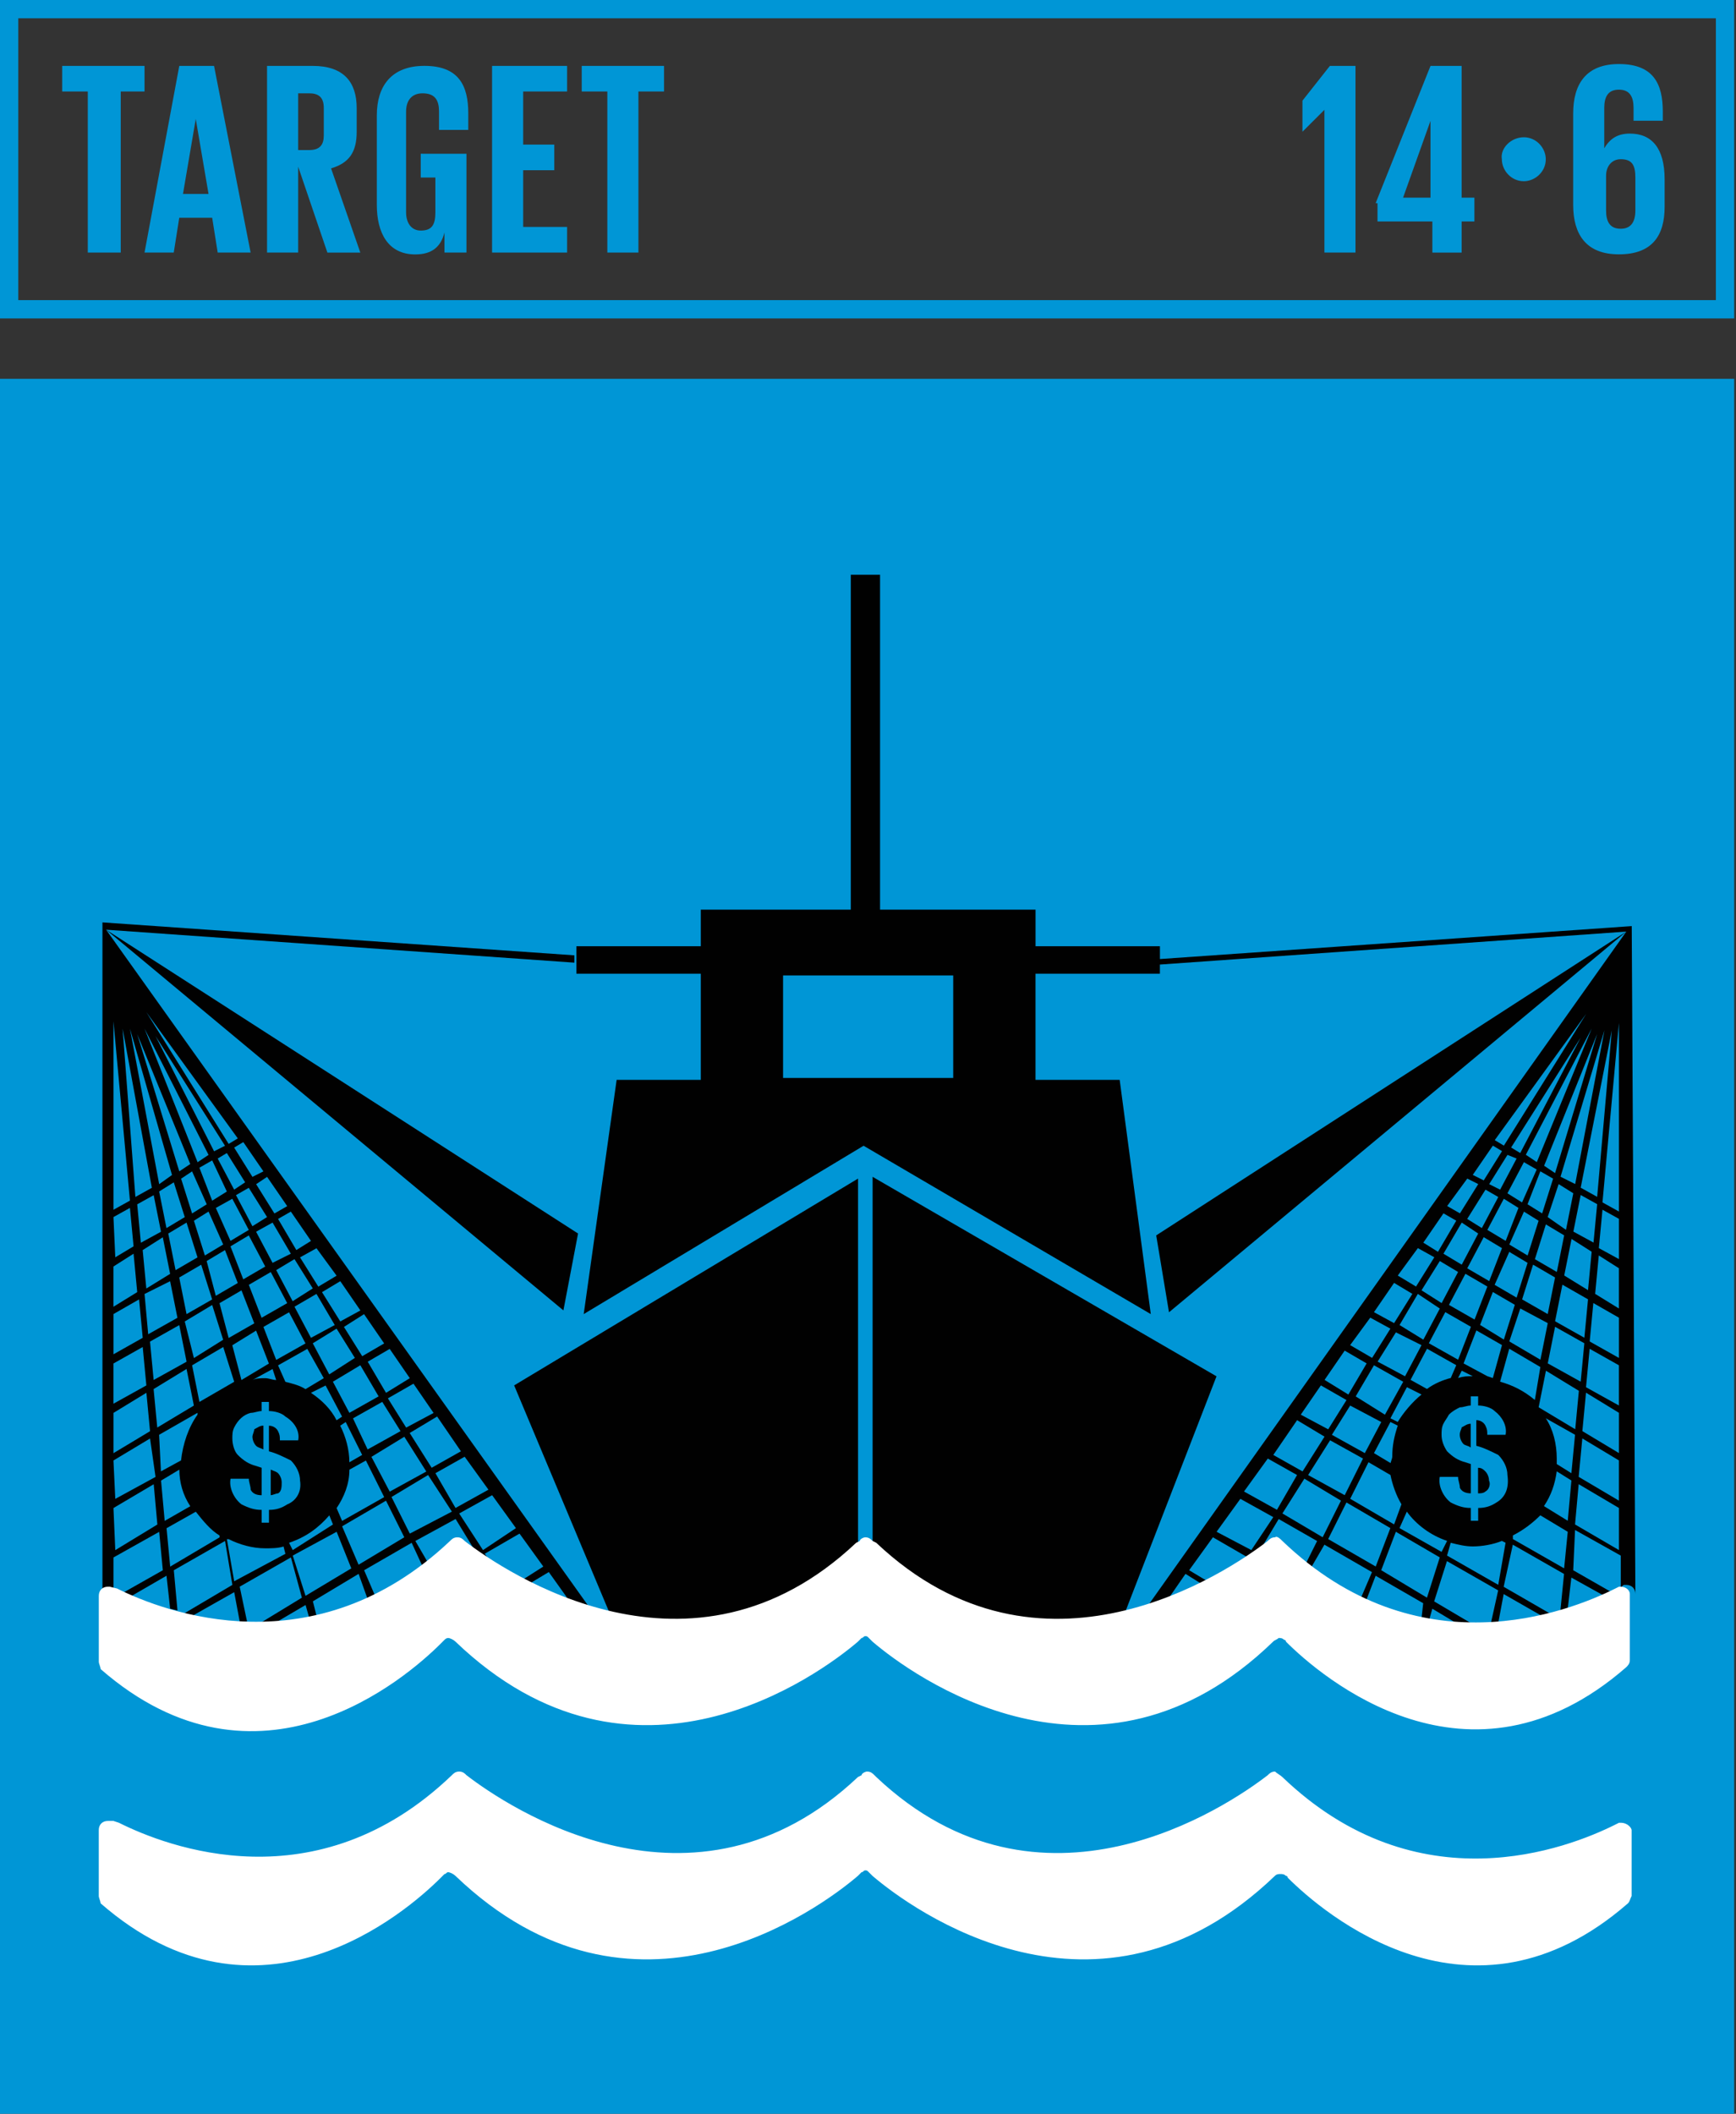 <?xml version="1.0" encoding="UTF-8"?><svg id="Capa_1" xmlns="http://www.w3.org/2000/svg" viewBox="0 0 467 568.37"><rect x="0" y="0" width="467" height="568.37" fill="#333333" stroke="none"/><defs><style>.cls-1{fill:#010101;}.cls-2{fill:#0096d6;}.cls-3{fill:#fff;}</style></defs><path class="cls-2" d="M4.92,80.7H461.59V4.92H4.92V80.7Zm462.08,4.92H0V0H466.51V85.62h.49Z"/><polygon class="cls-2" points="16.73 17.72 38.88 17.72 38.88 24.6 32.48 24.6 32.48 67.91 23.62 67.91 23.62 24.6 16.73 24.6 16.73 17.72"/><path class="cls-2" d="M49.21,52.16h6.89l-3.44-20.18-3.44,20.18Zm-10.33,15.75l9.35-50.19h9.35l9.84,50.19h-8.86l-1.48-9.35h-8.86l-1.48,9.35h-7.87Z"/><path class="cls-2" d="M80.21,24.6v15.75h2.95c2.95,0,3.94-1.48,3.94-3.94v-7.38c0-2.95-1.48-3.94-3.94-3.94h-2.95v-.49Zm0,20.18v23.13h-8.37V17.72h12.3c8.37,0,11.81,4.43,11.81,11.32v6.4c0,5.41-1.97,8.37-6.89,9.84l7.87,22.64h-8.86l-7.87-23.13Z"/><path class="cls-2" d="M113.67,41.34h11.81v26.57h-5.91v-5.41c-.98,3.94-3.44,5.91-7.87,5.91-7.38,0-10.33-5.91-10.33-13.29V31c0-7.87,3.94-13.29,12.79-13.29,9.35,0,11.81,5.41,11.81,12.79v4.43h-7.87v-4.92c0-2.95-.98-4.92-4.43-4.92-2.95,0-4.43,1.97-4.43,4.92v27.07c0,2.95,1.48,4.92,3.94,4.92,2.95,0,3.94-1.48,3.94-4.92v-9.35h-3.94v-6.4h.49Z"/><polygon class="cls-2" points="132.37 17.72 152.55 17.72 152.55 24.6 140.74 24.6 140.74 38.88 149.11 38.88 149.11 45.77 140.74 45.77 140.74 61.02 152.55 61.02 152.55 67.91 132.37 67.91 132.37 17.72"/><polygon class="cls-2" points="156.49 17.72 178.63 17.72 178.63 24.6 171.74 24.6 171.74 67.91 163.38 67.91 163.38 24.6 156.49 24.6 156.49 17.72"/><polygon class="cls-2" points="364.64 17.72 364.64 67.91 356.28 67.91 356.28 29.53 350.37 35.43 350.37 27.07 357.75 17.72 364.64 17.72"/><path class="cls-2" d="M377.44,53.15h7.38v-20.67l-7.38,20.67Zm-7.38,1.48l14.76-36.91h8.37V53.15h3.44v6.4h-3.44v8.37h-7.87v-8.37h-14.76v-4.92h-.49Z"/><path class="cls-2" d="M409.92,36.91c3.44,0,5.91,2.95,5.91,5.91,0,3.44-2.95,5.91-5.91,5.91-3.44,0-5.91-2.95-5.91-5.91-.49-2.95,2.46-5.91,5.91-5.91"/><path class="cls-2" d="M439.93,56.59v-8.86c0-3.44-.98-4.92-3.94-4.92-2.46,0-3.94,1.97-3.94,4.43v9.35c0,2.95,.98,4.92,3.94,4.92,2.46,0,3.94-1.48,3.94-4.92m-16.73-1.48V30.51c0-7.87,3.44-13.29,12.3-13.29,9.35,0,11.81,5.41,11.81,12.79v2.46h-7.87v-3.44c0-2.95-.98-4.92-3.94-4.92s-3.94,1.97-3.94,4.92v10.83c1.48-2.46,3.44-3.94,6.89-3.94,5.91,0,9.35,3.94,9.35,12.3v7.38c0,7.87-3.44,12.79-12.3,12.79s-12.3-5.41-12.3-13.29"/><g><rect class="cls-2" y="101.86" width="466.51" height="466.51"/><path class="cls-1" d="M142.71,425.66l4.92-2.95,4.92,6.89c-3.44-.49-6.4-1.97-9.84-3.94m-11.32-6.4l-.98-1.48,9.35-5.41,6.4,8.86-5.41,3.44c-3.44-1.48-6.4-3.44-9.35-5.41m-7.87-12.3l8.86-4.92,6.4,8.86-8.86,5.91-6.4-9.84Zm-6.4-10.83l7.87-4.43,6.4,8.86-8.86,4.92-5.41-9.35Zm-6.89,16.24l-4.92-9.84,9.84-5.91,6.4,9.84-11.32,5.91Zm-13.78,8.37l-4.43-10.33,11.81-6.89,4.92,9.84-12.3,7.38Zm-14.27,8.37l-3.44-10.83,11.81-6.4,3.94,9.84-12.3,7.38Zm-4.43-14.27c4.43-1.48,7.87-3.94,10.83-7.38l.98,2.46-10.83,6.89-.98-1.97Zm-.49-10.33c-1.48,.98-2.95,1.48-4.92,1.48v3.44h-1.97v-3.44c-1.97,0-3.44-.49-5.41-1.48-1.97-1.48-3.44-4.43-2.95-6.89h4.92c0,.98,.49,1.97,.49,2.95,.49,.98,1.48,1.48,2.95,1.48v-7.38l-1.48-.49c-1.97-.49-3.44-1.48-4.92-2.95-.98-.98-1.48-2.95-1.48-4.43,0-.98,0-1.97,.49-2.95,.98-1.97,2.46-3.44,4.43-3.94,.98,0,1.97-.49,2.95-.49v-2.46h1.97v2.46c1.48,0,3.44,.49,4.43,1.48,2.46,1.48,3.94,3.94,3.44,6.4h-4.92c0-.98,0-1.48-.49-2.46-.49-.98-1.48-1.48-2.46-1.48v6.89c1.97,.49,3.94,1.48,5.91,2.46,1.48,1.48,2.46,3.44,2.46,5.41,.49,2.95-.98,5.41-3.44,6.4m-14.27,20.67l-1.97-11.32h.49c2.95,1.48,6.4,2.46,9.84,2.46,1.48,0,3.44,0,4.92-.49l.49,1.97-13.78,7.38Zm-9.35-48.23l-1.97-9.84,8.37-4.92,2.95,9.35-9.35,5.41Zm-7.87,44.29l-.98-10.33,7.87-4.43c1.97,2.46,3.94,4.92,6.4,6.4v.49l-13.29,7.87Zm-2.46-23.13l4.92-2.95c0,3.44,.98,6.89,2.95,9.84l-6.89,3.94-.98-10.83Zm-10.83,30.51l-1.97-.98v-8.86l12.3-6.89,.98,10.33-11.32,6.4Zm-1.97-23.13l10.83-6.4,.98,10.83-11.32,6.89-.49-11.32Zm0-12.79l9.84-5.91,1.48,10.33-10.83,5.91-.49-10.33Zm0-12.79l8.86-5.41,.98,10.33-9.84,5.91v-10.83Zm0-13.29l7.87-4.43,.98,10.33-8.86,4.92v-10.83Zm0-13.29l6.89-3.94,.98,10.33-7.87,4.43v-10.83Zm0-12.79l5.41-3.44,.98,10.33-6.4,3.94v-10.83Zm0-13.29l4.43-2.46,.98,10.33-4.92,2.95-.49-10.83Zm0-52.65l4.43,48.23-4.43,2.46v-50.69Zm10.33,44.78l-4.43,2.46-3.44-45.27,7.87,42.81Zm5.41-3.44l-3.44,2.46-7.87-41.83,11.32,39.37Zm4.92-2.95l-2.95,1.97-11.32-36.91,14.27,34.94Zm4.92-2.46l-2.95,1.97-14.27-35.92,17.22,33.95Zm7.87-4.43l-2.46,1.48-22.14-35.43,24.6,33.95Zm6.89,8.86l-2.95,1.48-4.92-7.87,2.46-1.48,5.41,7.87Zm6.4,9.35l-3.44,1.97-4.92-7.87,2.95-1.97,5.41,7.87Zm6.4,9.35l-3.94,2.46-4.92-8.37,3.44-1.97,5.41,7.87Zm6.89,9.35l-4.92,2.95-4.92-7.87,4.43-2.46,5.41,7.38Zm6.4,9.35l-5.41,2.95-4.92-7.87,4.92-2.95,5.41,7.87Zm6.4,8.86l-5.91,3.44-4.92-7.87,5.41-3.44,5.41,7.87Zm6.89,9.35l-6.4,3.94-4.92-8.37,5.91-3.44,5.41,7.87Zm6.4,9.35l-7.38,3.94-4.92-7.87,6.89-3.94,5.41,7.87Zm-16.73,11.81l8.86-5.41,5.91,9.35-9.84,5.41-4.92-9.35Zm-5.91,3.44l4.43-2.46,4.92,9.84-11.32,6.4-1.48-3.44c1.97-2.95,3.44-6.4,3.44-10.33m-6.4-22.64l4.43,8.37-1.48,.98c-1.48-2.95-3.94-5.41-6.89-7.38l3.94-1.97Zm-4.92-9.84l4.43,7.87-4.92,2.95c-1.48-.98-3.44-1.48-5.41-1.97l-1.97-4.43,7.87-4.43Zm-8.37,2.95l-3.44-8.86,6.89-3.94,4.43,8.37-7.87,4.43Zm-.98,2.46l.98,2.95c-.98,0-1.97-.49-2.95-.49s-2.46,0-3.44,.49l5.41-2.95Zm-4.43-10.33l3.44,8.86-7.38,4.43-2.46-9.35,6.4-3.94Zm-9.84-7.38l5.91-3.44,3.44,8.86-6.89,3.94-2.46-9.35Zm-9.35,4.92l7.38-4.43,2.95,9.35-7.87,4.92-2.46-9.84Zm-1.48,.98l1.97,9.84-8.86,4.92-.98-10.33,7.87-4.43Zm-2.46-11.81l1.97,9.84-7.87,4.43-.98-10.83,6.89-3.44Zm-1.97-11.81l1.97,9.84-6.4,3.94-.98-10.33,5.41-3.44Zm-.49-1.48l-5.41,2.95-.98-10.33,4.43-2.46,1.97,9.84Zm6.4-3.94l-4.92,2.95-1.97-9.84,3.94-2.46,2.95,9.35Zm5.91-3.44l-3.94,2.46-2.95-9.35,2.95-1.97,3.94,8.86Zm5.41-3.44l-3.94,2.46-3.44-8.86,3.44-1.97,3.94,8.37Zm-3.44-10.83l-15.75-31,18.7,29.53-2.95,1.48Zm5.41,10.33l-4.43-8.37,2.46-1.48,4.92,7.87-2.95,1.97Zm4.92,9.84l-4.43-8.37,3.44-1.97,4.92,7.87-3.94,2.46Zm5.41,9.84l-4.43-8.37,4.43-2.46,4.92,8.37-4.92,2.46Zm-.49,2.46l4.43,8.37-6.89,3.94-3.44-8.86,5.91-3.44Zm-10.83-6.89l4.92-2.95,4.43,8.37-5.91,3.44-3.44-8.86Zm-6.4,3.94l4.92-2.95,3.44,8.86-5.91,3.44-2.46-9.35Zm-1.48,.98l2.95,9.35-6.89,3.94-1.97-9.84,5.91-3.44Zm-.98-1.97l-5.91,3.44-1.97-9.84,4.92-2.95,2.95,9.35Zm4.92-13.29l4.43-2.46,4.43,8.37-4.92,2.95-3.94-8.86Zm1.97,9.84l-4.92,2.95-2.95-9.35,3.94-2.46,3.94,8.86Zm18.7,15.25l-4.43-8.37,4.92-2.95,4.92,7.87-5.41,3.44Zm4.92,9.84l-4.43-8.37,5.91-3.44,4.92,8.37-6.4,3.44Zm4.92,9.84l-4.43-8.37,6.4-3.94,4.92,7.87-6.89,4.43Zm5.41,10.33l-4.43-8.37,7.38-4.43,4.92,8.37-7.87,4.43Zm3.44,11.32l-3.44,1.97c0-3.44-.98-6.89-2.46-9.84l1.48-.98,4.43,8.86Zm-2.46-9.84l7.87-4.43,4.92,7.87-8.86,4.92-3.94-8.37Zm-41.83-1.48v.49c-2.46,3.44-3.94,7.87-4.43,12.3l-5.41,2.95-.49-9.84,10.33-5.91Zm-10.83,3.94l-.98-10.33,8.86-5.41,1.97,9.84-9.84,5.91Zm81.69,6.4l-7.87,4.43-5.91-9.35,7.38-4.43,6.4,9.35Zm39.86,43.3c-1.97-.49-3.44-.98-5.41-1.48L28.54,249.99l123.02,102.36,3.94-20.67L28.54,249.99l125.98,8.86v-1.97l-126.96-8.86v180.11c.49-.49,1.48-.98,1.97-.98h.49l1.48,.49c1.97,.98,4.92,2.46,8.37,3.44l-4.43-1.97,9.35-5.41,.98,8.86,1.97,.49-.98-10.83,13.78-7.87,1.97,11.81-13.29,7.87,2.46,.49,11.32-6.4,1.48,7.87h1.97l-1.97-9.35,13.78-7.87,2.95,10.83-11.32,6.89h3.94l8.37-4.92,.98,3.44,1.97-.49-.98-3.94,12.3-7.38,2.46,6.89,1.97-.98-2.95-6.89,12.79-7.38,2.95,6.4c.49-.49,.98-.98,1.48-.98l-3.44-5.91,10.83-5.91,5.41,8.86c-.98-.98-1.97-1.48-2.95-1.97,10.83,8.37,61.02,42.32,105.31,.49l.49-.49v-98.42l-92.51,55.61,25.59,61.02Z"/><path class="cls-1" d="M435.51,325.77l-4.43-2.46,4.43-48.23v50.69Zm0,12.79l-5.41-2.95,.98-10.33,4.43,2.46v10.83Zm0,13.29l-6.4-3.94,.98-10.33,5.41,3.44v10.83Zm0,13.29l-7.87-4.43,.98-10.33,6.89,3.94v10.83Zm0,12.79l-8.86-4.92,.98-10.33,7.87,4.43v10.83Zm0,12.79l-9.84-5.91,.98-10.33,8.86,5.41v10.83Zm0,12.79l-10.83-6.4,.98-10.33,9.84,5.91v10.83Zm0,13.29l-11.81-6.89,.98-10.83,10.83,6.4v11.32Zm-12.79-20.67l-3.94-2.46v-1.48c0-3.94-.98-7.87-2.95-10.83l7.87,4.43-.98,10.33Zm-.98,12.79l-6.4-3.94c1.97-2.95,2.95-5.91,3.44-9.35l3.94,2.46-.98,10.83Zm-.98,12.79l-13.78-7.87v-.98c2.95-1.48,5.41-3.44,7.38-5.41l7.38,4.43-.98,9.84Zm-17.22-50.19l2.46-8.86,8.37,4.92-1.48,8.86c-2.95-2.46-5.91-3.94-9.35-4.92m-.98,32.48c-1.48,.98-2.95,1.48-4.92,1.48v3.44h-1.97v-3.44c-1.97,0-3.44-.49-5.41-1.48-1.97-1.48-3.44-4.43-2.95-6.89h4.92c0,.98,.49,1.97,.49,2.95,.49,.98,1.48,1.48,2.95,1.48v-7.87l-1.48-.49c-1.97-.49-3.44-1.48-4.92-2.95-.98-1.48-1.48-2.95-1.48-4.43,0-.98,0-1.97,.49-2.95,.49-.98,.98-1.48,1.48-2.46,.98-.98,1.97-1.48,2.95-1.97,.98,0,1.97-.49,2.95-.49v-2.46h1.97v2.46c1.48,0,3.44,.49,4.43,1.48,1.97,1.48,3.44,3.94,2.95,6.4h-4.92c0-.98,0-1.48-.49-2.46-.49-.98-1.48-1.48-2.46-1.48v6.89c1.97,.49,3.94,1.48,5.91,2.46,1.48,1.48,2.46,3.44,2.46,5.41,.49,3.44-.49,5.91-2.95,7.38m.49,22.14l-13.78-7.87,.98-3.44c1.97,.49,3.94,.98,5.91,.98,2.46,0,5.41-.49,7.87-1.48l.98,.49-1.97,11.32Zm-15.25-8.86l-11.32-6.4,1.97-4.43c2.46,3.44,6.4,6.4,10.83,7.87l-1.48,2.95Zm-3.94,12.3l-12.3-7.38,3.94-10.33,11.81,6.89-3.44,10.83Zm-13.78-8.37l-12.79-7.38,4.92-9.84,11.81,6.89-3.94,10.33Zm-14.27-7.87l-10.83-6.4,5.91-9.35,9.84,5.91-4.92,9.84Zm-12.3-7.38l-8.86-4.92,6.4-8.86,7.87,4.43-5.41,9.35Zm-6.89,10.83l-9.35-4.92,6.4-8.86,8.86,4.92-5.91,8.86Zm-.98,1.97c-3.44,2.46-6.89,4.43-10.83,6.4l-4.92-2.95,6.4-8.86,9.35,5.41Zm-21.16,10.83l4.43-6.4,3.94,2.46c-2.46,1.48-5.41,2.95-8.37,3.94m34.45-47.73l7.38,4.43-5.91,9.35-7.87-4.43,6.4-9.35Zm6.4-9.35l6.89,3.94-4.92,7.87-7.38-3.94,5.41-7.87Zm6.4-9.35l5.91,3.44-4.92,8.37-6.4-3.94,5.41-7.87Zm6.89-8.86l5.41,2.95-4.92,7.87-5.91-3.44,5.41-7.38Zm6.4-9.35l4.92,2.95-4.92,7.87-5.41-2.95,5.41-7.87Zm6.4-9.35l4.43,2.46-4.92,7.87-4.92-2.95,5.41-7.38Zm6.89-9.35l3.44,1.97-4.92,8.37-3.94-2.46,5.41-7.87Zm6.4-9.35l2.95,1.48-4.92,7.87-3.44-1.97,5.41-7.38Zm6.89-8.86l2.46,1.48-4.92,7.87-2.95-1.48,5.41-7.87Zm25.1-35.43l-22.14,35.43-2.46-1.48,24.6-33.95Zm-13.29,39.86l-2.95-1.97,17.72-33.95-14.76,35.92Zm4.92,2.95l-2.95-1.97,14.27-35.43-11.32,37.4Zm5.41,2.95l-3.94-1.97,11.81-39.37-7.87,41.34Zm1.48,.98l8.37-42.32-3.94,44.78-4.43-2.46Zm-1.97,11.81l1.97-9.84,4.43,2.46-.98,10.33-5.41-2.95Zm-2.46,11.81l1.97-9.84,5.41,3.44-.98,10.33-6.4-3.94Zm-2.46,12.3l1.97-9.84,6.89,3.94-.98,10.33-7.87-4.43Zm-1.97,11.32l1.97-9.84,7.87,4.43-.98,10.33-8.86-4.92Zm-.49,1.97l8.86,5.41-.98,10.33-9.84-5.91,1.97-9.84Zm-6.89-16.73l7.38,3.94-1.97,9.84-8.37-4.92,2.95-8.86Zm-10.83,4.43l3.44-8.86,5.91,3.44-2.95,9.35-6.4-3.94Zm-4.43,10.33l3.44-8.86,6.89,3.94-2.46,8.86-1.48-.49-6.4-3.44Zm-.49,1.97l2.95,1.48c-1.48,0-2.46,0-3.94,.49l.98-1.97Zm-8.86-7.38l4.43-8.37,6.89,3.94-3.44,8.86-7.87-4.43Zm-4.92,9.84l4.43-8.37,7.87,4.43-1.48,3.44c-1.97,.49-4.43,1.48-6.4,2.95l-4.43-2.46Zm-3.44,11.32l-1.97-.98,4.43-8.37,3.94,1.97c-2.46,1.97-4.92,4.92-6.4,7.38m-7.87,10.83l5.91,3.44c.49,2.46,1.48,5.41,2.95,7.87l-1.97,5.41-11.81-6.89,4.92-9.84Zm-1.48-.98l-4.92,9.84-9.84-5.41,5.91-9.35,8.86,4.92Zm4.92-9.84l-4.43,8.37-8.86-4.92,4.92-7.87,8.37,4.43Zm2.95,11.32l-4.92-2.95,4.43-8.37,1.97,.98c-.98,2.95-1.48,5.41-1.48,8.37,0,.49-.49,1.48-.49,1.97h.49Zm2.95-22.14l-4.92,8.86-7.87-4.92,4.92-8.37,7.87,4.43Zm4.92-9.84l-4.43,8.37-7.38-3.94,4.92-7.87,6.89,3.44Zm4.92-9.84l-4.43,8.37-6.4-3.94,4.92-8.37,5.91,3.94Zm4.92-9.84l-4.43,8.37-5.41-3.44,4.92-7.87,4.92,2.95Zm5.41-10.33l-4.43,8.37-4.92-2.95,4.92-8.37,4.43,2.95Zm5.41-9.84l-4.43,8.37-3.94-2.46,4.92-7.87,3.44,1.97Zm4.92-10.33l-4.43,8.37-2.95-1.48,4.92-7.87,2.46,.98Zm.98-1.48l-2.46-1.48,18.7-29.53-16.24,31Zm.49,13.29l-3.94-2.46,4.43-8.37,3.44,1.97-3.94,8.86Zm5.41,2.95l-3.94-2.46,3.44-8.86,3.44,1.97-2.95,9.35Zm1.48,.98l2.95-8.86,3.94,2.46-1.97,9.84-4.92-3.44Zm-3.44,11.32l2.95-9.35,4.92,2.95-1.97,9.84-5.91-3.44Zm-.49,1.48l5.91,3.44-1.97,9.84-6.89-3.94,2.95-9.35Zm-6.4-3.44l4.92,2.95-2.95,9.35-5.91-3.44,3.94-8.86Zm3.94-10.83l3.94,2.46-2.95,9.35-4.92-2.95,3.94-8.86Zm-4.92,7.87l-4.92-2.95,4.43-8.37,3.94,2.46-3.44,8.86Zm-4.92,12.3l-3.44,8.86-6.89-3.94,4.43-8.37,5.91,3.44Zm-5.41-4.92l4.43-8.37,4.92,2.95-3.44,8.86-5.91-3.44Zm-138.28-51.18h-45.77v-27.56h45.77v27.56Zm182.57-40.84h0l-126.96,8.86v-3.44h-33.46v-9.84h-41.83v-90.05h-7.87v90.05h-40.35v9.84h-33.46v7.38h33.46v28.54h-22.64l-8.86,62.99,75.29-45.27,77.26,45.27-8.37-62.99h-22.64v-28.54h33.46v-2.46l125.48-8.86-126.47,81.69,3.44,20.67,123.02-102.36-128.93,181.58c-1.97,.49-3.94,.98-5.91,1.48l24.6-63.48-92.51-53.64v98.42h.49l.49,.49c44.29,41.34,94.48,7.87,105.31-.49l-1.48,.98,4.43-7.38,10.33,5.91-2.95,5.91,1.48,.98,3.44-5.91,12.79,7.38-2.95,6.89,1.48,.49,2.46-6.4,12.79,7.38-.49,4.43,1.97,.49,.98-3.44,7.38,4.43h3.94l-10.83-6.4,3.44-10.83,13.78,7.87-1.97,8.86h1.97l1.48-7.87,10.33,5.91,2.46-.49-12.79-7.38,2.46-11.32,13.78,7.87-.98,9.84,1.97-.49,.98-8.37,8.86,4.92,1.97-.98-10.33-5.91,.49-10.83,12.3,6.89v8.37c.49,0,.49-.49,.98-.49h.49c1.48,0,2.46,.98,2.46,2.46l-.98-179.62Z"/><path class="cls-1" d="M392.69,385.8c0,.98,.49,1.97,.98,2.46s1.48,.49,1.97,.98v-6.4c-.98,0-1.48,.49-2.46,.98,0,.49-.49,.98-.49,1.97"/><path class="cls-1" d="M397.61,394.66v6.89c.49,0,1.48,0,1.97-.49,.98-.49,1.48-1.97,.98-2.95,0-.98-.49-1.97-.98-2.46-.49-.49-.98-.98-1.97-.98"/><path class="cls-1" d="M72.83,395.15v6.89c.49,0,1.48-.49,1.97-.49,.98-.49,.98-1.97,.98-2.95s-.49-1.97-.98-2.46-.98-.49-1.97-.98"/><path class="cls-1" d="M67.91,386.3c0,.98,.49,1.97,.98,2.46,.49,.49,.98,.49,1.97,.98v-6.4c-.98,0-1.48,.49-2.46,.98,0,.49-.49,1.48-.49,1.97"/><path class="cls-3" d="M436,490.13h-.49l-.98,.49c-12.79,6.4-53.15,22.14-89.56-12.79-.49-.49-1.48-.98-1.97-1.48-.98,0-1.48,.49-1.97,.98-10.83,8.37-61.02,42.32-105.31,.49l-.49-.49c-.49-.49-.98-.98-1.97-.98-.49,0-1.48,.49-1.48,.98l-.98,.49c-44.29,41.83-94.48,7.87-105.31-.49-.49-.49-.98-.98-1.97-.98s-1.48,.49-1.97,.98c-36.42,34.94-76.77,19.19-89.56,12.79l-1.48-.49h-1.48c-1.48,0-2.46,.98-2.46,2.46v17.72c0,.49,.49,1.48,.49,1.97,42.32,36.91,82.18,2.46,91.53-6.89q.49-.49,.98-.98c.49,0,.49-.49,.98-.49s1.48,.49,1.97,.98c47.73,45.77,97.93,8.86,108.26,0l.98-.98c.49,0,.49-.49,.98-.49s.49,0,.98,.49l.98,.98c10.33,8.86,60.53,45.77,108.26,0,.49-.49,.98-.49,1.48-.49s.98,0,1.48,.49c.49,0,.49,.49,.49,.49,9.35,9.35,49.21,43.8,91.53,6.89,.49-.49,.49-.98,.98-1.97v-17.72c0-.49-.98-1.97-2.95-1.97q.49,0,0,0"/><path class="cls-3" d="M436,426.65h-.49l-.98,.49c-12.79,6.4-53.15,22.14-89.56-12.79-.49-.49-1.48-1.48-1.97-.98-.98,0-1.48,.49-1.97,.98-10.83,8.37-61.02,42.32-105.31,.49l-.98-.49c-.49-.49-.98-.98-1.97-.98-.49,0-1.48,.49-1.48,.98l-.98,.49c-44.29,41.83-94.48,7.87-105.31-.49-.49-.49-.98-.98-1.97-.98s-1.48,.49-1.97,.98c-36.42,34.45-76.77,19.19-89.56,12.79l-1.97-.49h-.49c-1.48,0-2.46,.98-2.46,2.46v17.72c0,.49,.49,1.48,.49,1.97,42.32,36.91,82.18,2.46,91.53-6.89l.98-.98q.49-.49,.98-.49c.49,0,1.48,.49,1.97,.98,47.73,45.77,97.93,8.86,108.26,0l.98-.98c.49,0,.49-.49,.98-.49s.49,0,.98,.49l.98,.98c10.33,8.86,60.53,45.77,107.77,0,.49-.49,.98-.49,1.48-.98,.49,0,.98,0,1.48,.49,.49,0,.49,.49,.49,.49,9.35,9.35,49.21,43.8,91.53,6.89,.49-.49,.98-.98,.98-1.97v-17.72c0-.98-.98-1.97-2.46-1.97"/></g></svg>